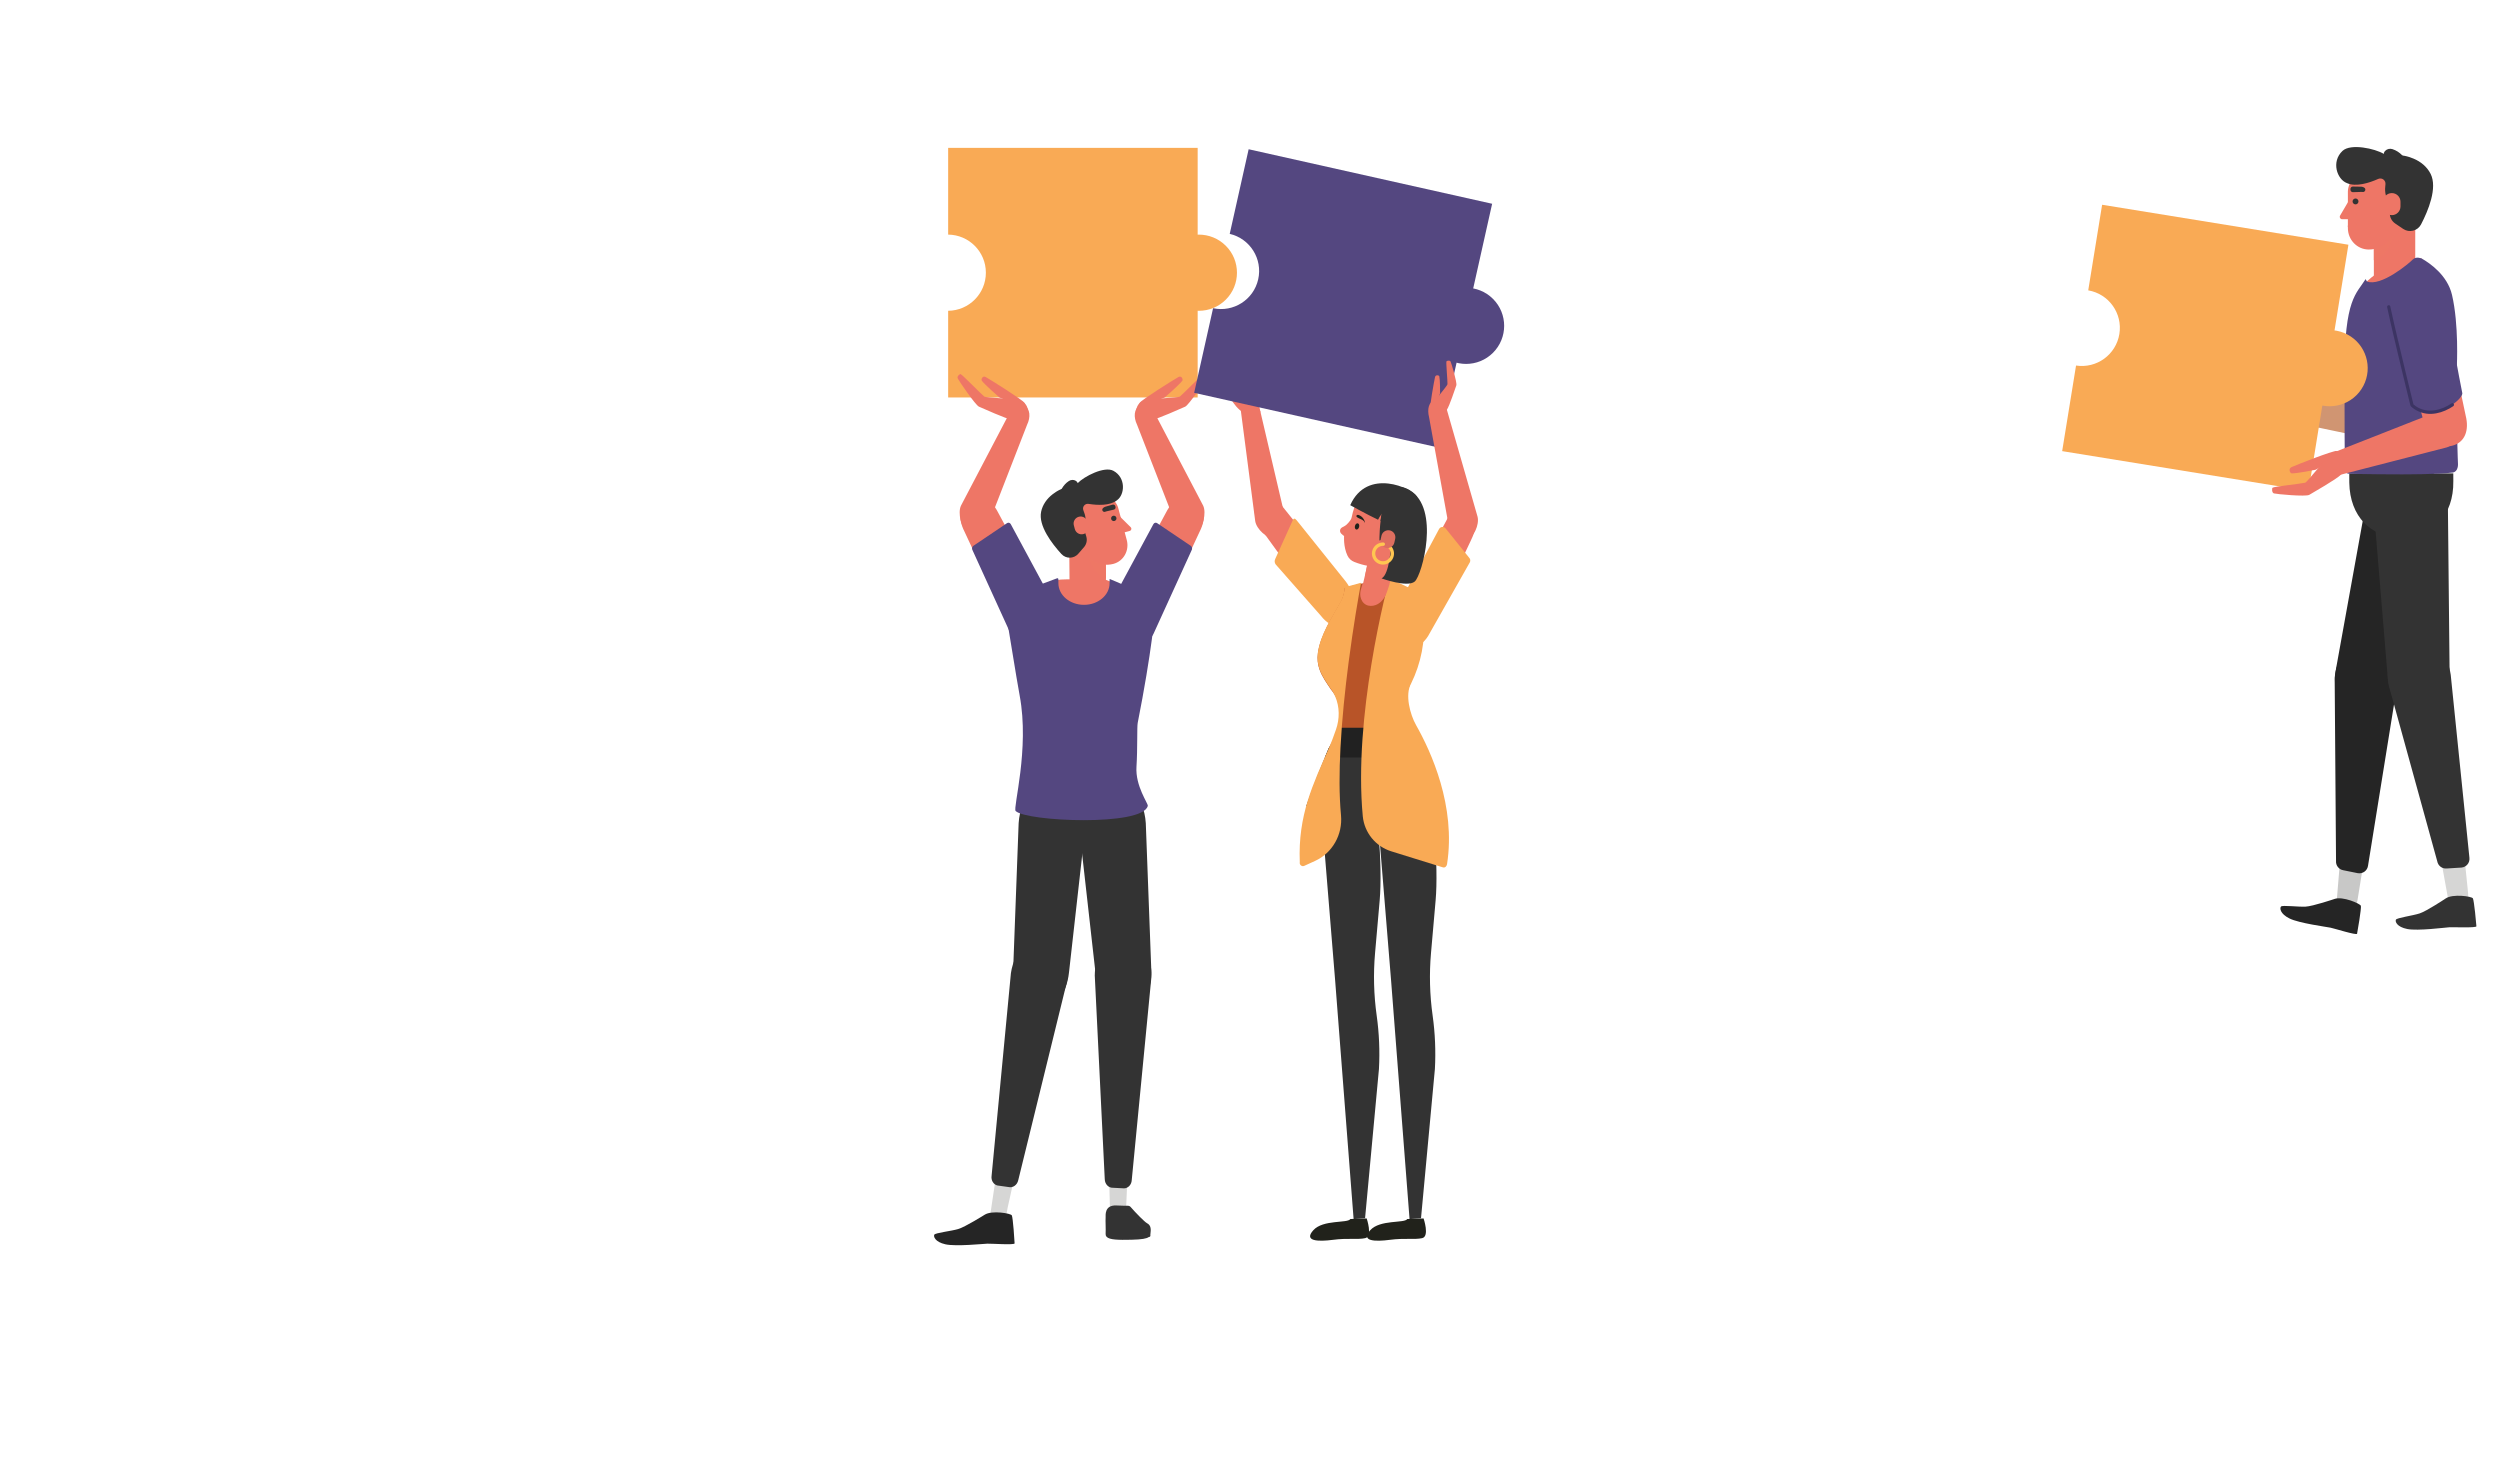<svg width="748" height="443" viewBox="0 0 748 443" fill="none" xmlns="http://www.w3.org/2000/svg">
<path d="M705.318 212.336C709.653 213.304 714.267 209.347 715.748 203.391L727.903 156.064C729.455 149.819 726.975 143.802 722.429 142.787L719.74 142.187C715.209 141.176 710.42 145.535 709.154 151.823L700.471 199.863C699.256 205.901 700.969 211.365 705.318 212.336Z" fill="#E06F60"/>
<path d="M704.209 213.544C704.465 213.633 704.731 213.708 704.999 213.768C710.142 214.915 715.488 210.513 717.171 203.745L729.323 156.429C730.975 149.785 728.444 143.27 723.564 141.587C723.298 141.495 723.024 141.417 722.749 141.356L720.059 140.756C717.932 140.281 715.728 140.732 713.685 142.061C710.759 143.963 708.529 147.504 707.717 151.534L699.031 199.589C697.665 206.397 699.745 212.004 704.209 213.544Z" fill="#252525"/>
<path d="M705.675 267.421C705.049 272.576 702.939 276.871 699.284 276.514C695.617 276.156 698.788 274.241 699.189 269.044L700.436 253.939L707.81 254.175L705.675 267.421Z" fill="#C8C8C7"/>
<path d="M707.733 193.736L710.001 193.958C713.833 194.332 716.466 199.122 715.808 204.528L707.809 254.174L700.436 253.939L699.996 202.938C700.413 197.526 703.914 193.363 707.733 193.736Z" fill="#E06F60"/>
<path d="M702.653 194.032C704.235 192.703 706.041 192.096 707.876 192.275L710.143 192.496C710.64 192.545 711.132 192.652 711.606 192.815C715.556 194.178 717.936 199.178 717.264 204.704L717.261 204.732L708.502 259.093C708.269 260.537 706.9 261.511 705.46 261.257L701.097 260.373C699.764 260.138 698.83 258.926 698.941 257.576L698.534 202.824C698.809 199.253 700.349 195.966 702.653 194.032Z" fill="#252525"/>
<path d="M698.521 268.956C698.521 268.956 692.029 271.154 689.823 271.268C687.617 271.384 682.898 270.769 682.477 271.238C682.057 271.707 682.176 273.413 685.051 274.823C687.925 276.232 696.109 277.322 697.28 277.561C698.45 277.798 705.112 279.904 705.234 279.38C705.356 278.855 706.567 271.717 706.375 271.032C706.184 270.347 700.909 268.11 698.521 268.956Z" fill="#252525"/>
<path d="M676.012 119.27C676.012 119.27 670.281 118.892 669.037 118.695C668.362 118.586 663.512 117.843 661.465 118.207C659.752 118.512 659.321 119.625 659.321 119.625C659.487 119.641 668.587 123.275 669.502 123.243C670.418 123.209 676.012 119.27 676.012 119.27Z" fill="#BF815D"/>
<path d="M681.546 118.055C680.529 117.44 669.156 116.494 667.333 116.425C666.207 116.382 666.116 117.891 666.574 118.13C667.961 118.849 672.871 120.176 673.465 120.315C674.057 120.454 683.394 119.172 681.546 118.055Z" fill="#D09572"/>
<path d="M680.658 118.023C683.68 117.801 685.596 122.7 679.623 124.991C677.958 125.63 669.64 126.104 668.446 126.212C667.252 126.319 659.664 121.639 659.147 121.148C658.63 120.658 659.259 119.506 659.54 119.435C660.059 119.304 667.424 122.053 668.939 122.406C669.614 122.563 678.221 118.202 680.658 118.023Z" fill="#D09572"/>
<path d="M675.923 121.033C675.505 123.468 677.19 124.572 679.623 124.991L711.639 131.704C714.072 132.122 717.949 129.385 718.367 126.951C718.784 124.516 715.945 121.256 713.511 120.839L681.093 118.112C678.659 117.694 676.34 118.599 675.923 121.033Z" fill="#D09572"/>
<path d="M713.221 131.956C717.152 132.814 719.925 130.097 720.882 125.71L728.835 94.563C729.792 90.176 727.381 85.924 723.449 85.066C719.518 84.208 715.555 87.069 714.598 91.456L708.681 122.562C707.724 126.949 709.289 131.098 713.221 131.956Z" fill="#D09572"/>
<path d="M721.044 83.039C725.785 80.572 731.347 84.472 730.662 89.774C730.656 89.824 730.649 89.874 730.642 89.925C729.982 94.975 723.357 117.318 722.972 119.147C722.588 120.976 711.166 123.619 707.984 115.733C707.984 115.733 711.673 97.048 713.863 90.545C714.885 87.51 717.796 84.73 721.044 83.039Z" fill="#433967"/>
<path d="M723.689 212.359C728.127 212.172 731.56 207.156 731.451 201.02L730.954 152.158C730.839 145.724 726.887 140.553 722.234 140.75L719.481 140.866C714.843 141.061 711.344 146.512 711.747 152.913L715.782 201.565C716.169 207.711 719.236 212.546 723.689 212.359Z" fill="#EE7666"/>
<path d="M722.93 213.813C723.2 213.832 723.477 213.836 723.751 213.824C729.015 213.602 733.041 207.967 732.917 200.993L732.42 152.143C732.299 145.298 728.169 139.659 723.02 139.296C722.74 139.276 722.455 139.272 722.173 139.284L719.42 139.4C717.243 139.492 715.23 140.498 713.6 142.31C711.266 144.904 710.026 148.902 710.285 153.005L714.32 201.672C714.761 208.602 718.22 213.48 722.93 213.813Z" fill="#333333"/>
<path d="M738.277 265.475C739.005 270.617 738.077 275.311 734.454 275.912C730.819 276.515 733.388 273.844 732.431 268.721L729.73 253.808L736.914 252.127L738.277 265.475Z" fill="#D6D6D5"/>
<path d="M721.212 193.765L723.46 193.392C727.259 192.762 731.04 196.709 731.803 202.101L736.914 252.127L729.73 253.808L716.117 204.656C715.121 199.321 717.426 194.393 721.212 193.765Z" fill="#EE7666"/>
<path d="M716.381 195.367C717.566 193.674 719.153 192.62 720.972 192.318L723.22 191.945C723.712 191.863 724.215 191.84 724.715 191.875C728.883 192.169 732.475 196.383 733.255 201.895L733.259 201.923L738.855 256.7C739.003 258.155 737.932 259.451 736.476 259.577L732.032 259.853C730.684 259.97 729.468 259.041 729.227 257.709L714.676 204.925C714.019 201.405 714.656 197.831 716.381 195.367Z" fill="#333333"/>
<path d="M731.764 268.81C731.764 268.81 726.061 272.613 723.959 273.295C721.859 273.977 717.141 274.604 716.856 275.166C716.571 275.728 717.128 277.345 720.269 277.963C723.41 278.581 731.597 277.516 732.789 277.444C733.981 277.37 740.961 277.681 740.943 277.143C740.926 276.604 740.249 269.396 739.887 268.784C739.526 268.171 733.852 267.375 731.764 268.81Z" fill="#333333"/>
<path d="M704.967 93.168L708.18 84.212C708.18 84.212 715.19 77.124 724.588 77.357L725.847 87.975L704.967 93.168Z" fill="#EE7666"/>
<path d="M715.084 88.013H717.815C720.481 88.013 722.642 85.852 722.642 83.185V65.004H710.258V83.185C710.258 85.852 712.419 88.013 715.084 88.013Z" fill="#EE7666"/>
<path d="M710.258 71.957V77.853C715.205 76.06 716.348 69.961 716.575 68.238L710.258 71.957Z" fill="#EE7765"/>
<path d="M716.627 67.777C716.627 67.777 716.614 67.948 716.575 68.237L716.938 68.024L716.627 67.777Z" fill="#EE7765"/>
<path d="M708.735 74.658C713.484 74.658 717.334 70.7 717.334 65.818V49.831L709.396 48.992C706.445 48.992 702.487 54.217 702.487 57.251V68.235C702.487 71.782 705.284 74.658 708.735 74.658Z" fill="#EE7666"/>
<path d="M703.012 59.633L700.19 64.445C699.852 64.929 700.199 65.594 700.79 65.594L705.029 65.592L703.012 59.633Z" fill="#EE7666"/>
<path d="M706.916 49.321C712.142 47.39 715.054 46.901 715.928 46.788C716.129 46.762 716.326 46.712 716.522 46.659C718.316 46.166 720.469 46.768 722.103 47.446C724.29 48.354 726.192 49.916 727.249 52.036C729.337 56.221 726.537 62.998 724.382 67.137C723.362 69.098 720.863 69.731 719.033 68.491L716.637 66.868C715.587 66.156 714.975 64.956 715.017 63.687L715.304 54.905L715.258 54.864L714.559 53.181C714.086 52.04 713.074 51.212 711.863 50.972L711.006 50.803C710.67 50.736 710.33 50.717 709.988 50.745C708.051 50.906 701.436 51.346 706.916 49.321Z" fill="#333333"/>
<path d="M702.221 54.792C704.903 55.985 708.829 54.754 711.548 53.537C712.65 53.044 713.867 53.94 713.728 55.139C713.52 56.919 713.442 58.455 715.098 61.35C715.098 61.35 721.007 53.024 720.524 51.634C720.551 51.617 721.312 51.605 721.312 51.605C721.312 51.605 720.414 46.137 715.837 44.626C715.072 44.373 714.208 44.556 713.649 45.136C713.405 45.388 713.227 45.696 713.246 46.051C710.616 44.454 703.329 42.852 700.886 45.142C697.425 48.388 699.235 53.687 702.221 54.792Z" fill="#333333"/>
<path d="M703.886 60.269C703.886 60.758 704.282 61.154 704.771 61.154C705.259 61.154 705.655 60.758 705.655 60.269C705.655 59.781 705.259 59.385 704.771 59.385C704.282 59.385 703.886 59.781 703.886 60.269Z" fill="#333333"/>
<path d="M703.255 56.797L703.25 56.542C703.243 56.135 703.574 55.803 703.98 55.811L706.434 55.855C706.838 55.862 707.227 56.008 707.536 56.267C707.973 56.77 707.548 57.545 706.889 57.447L706.754 57.427C706.712 57.421 706.669 57.418 706.627 57.42L703.994 57.5C703.595 57.512 703.263 57.196 703.255 56.797Z" fill="#333333"/>
<path d="M702.629 67.856C702.518 67.856 702.429 67.767 702.429 67.656C702.429 67.546 702.518 67.455 702.629 67.455C704.287 67.455 704.94 66.986 704.946 66.981C705.034 66.915 705.159 66.933 705.226 67.021C705.293 67.109 705.276 67.233 705.189 67.3C705.159 67.323 704.443 67.856 702.629 67.856Z" fill="#EE7666"/>
<path d="M715.635 64.372C717.066 64.372 718.225 63.212 718.225 61.781V60.364C718.225 58.933 717.066 57.773 715.635 57.773C714.205 57.773 713.045 58.934 713.045 60.364V61.781C713.045 63.212 714.205 64.372 715.635 64.372Z" fill="#EE7666"/>
<path d="M734.027 141.646L734.035 143.94C734.188 154.249 727.798 160.437 719.879 160.554L717.551 160.589C709.631 160.706 703.061 154.71 702.909 144.4L702.899 141.646H734.027V141.646Z" fill="#333333"/>
<path d="M707.788 83.512C705.038 87.96 701.459 89.316 701.474 111.41C701.459 125.413 701.563 138.893 701.563 138.893C701.563 138.893 701.009 141.505 702.661 141.729C702.661 141.729 708.285 141.933 718.534 141.933C718.534 141.933 729.927 141.945 733.577 141.406C733.577 141.406 735.435 141.542 735.431 138.893C735.431 138.893 734.844 125.851 735.092 109.447C735.092 109.447 735.734 97.156 733.634 88.202C732.271 82.388 727.085 78.772 724.588 77.356C724.588 77.356 722.902 76.588 721.875 77.672C720.848 78.757 712.347 85.899 708.181 84.21L707.788 83.512Z" fill="#544780"/>
<path d="M707.105 115.471C710.038 109.903 707.903 103.011 702.336 100.077C696.77 97.143 689.88 99.279 686.947 104.847C684.015 110.416 686.15 117.308 691.716 120.241C697.283 123.175 704.173 121.039 707.105 115.471Z" fill="#F9AA55"/>
<path d="M702.645 73.221L690.692 146.936L617 134.979L621.152 109.371C627.324 110.315 633.115 106.108 634.117 99.93C635.118 93.753 630.954 87.93 624.8 86.874L628.953 61.264L702.645 73.221Z" fill="#F9AA55"/>
<path d="M699.08 134.937C697.895 134.836 687.279 139.024 685.613 139.769C684.585 140.23 685.172 141.623 685.687 141.634C687.249 141.664 692.24 140.681 692.833 140.543C693.426 140.404 701.23 135.12 699.08 134.937Z" fill="#EE7666"/>
<path d="M698.269 135.303C700.88 133.766 704.767 137.311 700.424 142.009C699.214 143.32 691.965 147.429 690.943 148.054C689.919 148.678 681.044 147.842 680.363 147.631C679.683 147.42 679.737 146.109 679.957 145.921C680.365 145.574 688.186 144.777 689.7 144.423C690.375 144.264 696.163 136.543 698.269 135.303Z" fill="#EE7666"/>
<path d="M695.355 140.1C696.058 142.467 698.058 142.712 700.424 142.009L732.103 133.852C734.47 133.149 736.735 128.978 736.032 126.61C735.33 124.243 731.341 122.577 728.974 123.28L698.698 135.19C696.331 135.893 694.652 137.732 695.355 140.1Z" fill="#EE7666"/>
<path d="M733.633 133.377C737.538 132.406 738.822 128.742 737.739 124.385L731.087 92.934C730.004 88.577 725.96 85.832 722.055 86.803C718.15 87.774 715.863 92.094 716.946 96.452L725.406 126.964C726.489 131.322 729.728 134.349 733.633 133.377Z" fill="#EE7666"/>
<path d="M719.002 86.05C722.161 81.738 728.874 82.772 730.606 87.829C730.622 87.877 730.639 87.925 730.655 87.973C732.299 92.795 736.244 115.763 736.709 117.573C737.173 119.383 728.101 126.811 721.759 121.149C721.759 121.149 716.798 102.761 715.884 95.959C715.458 92.786 716.837 89.004 719.002 86.05Z" fill="#544780"/>
<path d="M733.527 120.685C730.465 122.762 726.338 123.807 723.021 121.679C722.781 121.526 722.549 121.361 722.328 121.181C722.247 121.115 722.033 120.933 722.141 121.123C722.126 121.097 722.125 121.053 722.117 121.024C722.07 120.846 722.029 120.666 721.985 120.486C721.8 119.735 721.616 118.984 721.432 118.232C720.797 115.633 720.166 113.033 719.538 110.433C718.765 107.228 717.999 104.022 717.245 100.812C716.592 98.027 715.942 95.24 715.338 92.444C715.281 92.183 715.225 91.922 715.17 91.661C715.041 91.051 714.106 91.309 714.235 91.919C714.813 94.653 715.446 97.375 716.082 100.096C716.854 103.401 717.643 106.704 718.437 110.004C719.095 112.736 719.758 115.467 720.425 118.196C720.623 119.005 720.821 119.813 721.019 120.622C721.07 120.828 721.118 121.036 721.172 121.242C721.257 121.565 721.477 121.737 721.746 121.951C723.385 123.251 725.4 123.916 727.492 123.829C729.393 123.75 731.249 123.128 732.906 122.209C733.287 121.997 733.656 121.767 734.017 121.523C734.53 121.174 734.046 120.333 733.527 120.685Z" fill="#3C3463"/>
<path d="M373.29 118.804C371.3 119.124 370.946 121.053 371.338 123.491L375.563 155.932C375.955 158.371 379.189 161.252 381.179 160.932C383.168 160.612 384.837 156.95 384.445 154.511L377.045 122.862C376.653 120.424 375.279 118.484 373.29 118.804Z" fill="#EE7666"/>
<path d="M376.699 122.334L376.737 120.183C376.764 118.678 376.444 117.189 375.805 115.826C375.162 114.453 374.324 112.79 373.693 111.987C373.693 111.987 372.08 111.225 374.039 115.069C374.039 115.069 371.591 110.179 369.619 109.032C369.3 108.845 368.913 109.146 369.024 109.498C369.229 110.151 369.771 111.401 371.13 113.78C371.13 113.78 368.937 111.77 368.035 109.397C367.829 108.856 366.997 108.986 366.99 109.566C366.985 109.994 367.125 110.661 367.527 111.69L369.245 114.863C369.245 114.863 367.357 112.288 366.671 110.762C366.48 110.339 365.844 110.42 365.791 110.88C365.716 111.531 366.027 112.763 367.463 115.093L365.774 112.21C365.545 111.819 364.937 111.994 364.963 112.447C365.002 113.096 365.442 114.35 366.893 116.755C366.893 116.755 369.034 121.758 371.862 123.31L372.838 125.058L377.172 123.331L376.699 122.334Z" fill="#EE7666"/>
<path d="M337.322 300.974C333.34 301.369 329.686 296.844 329.062 290.746L324.274 248.16C323.62 241.766 326.54 236.124 330.715 235.71L333.186 235.465C337.348 235.053 341.111 240 341.504 246.399L343.11 289.24C343.487 295.384 341.318 300.579 337.322 300.974Z" fill="#EE7666"/>
<path d="M338.17 302.317C337.931 302.371 337.685 302.411 337.439 302.436C332.715 302.903 328.46 297.842 327.751 290.912L322.964 248.338C322.268 241.535 325.291 235.405 329.843 234.372C330.091 234.316 330.345 234.275 330.598 234.25L333.069 234.005C335.022 233.811 336.937 234.546 338.605 236.13C340.993 238.396 342.568 242.198 342.82 246.3L344.427 289.155C344.848 296.084 342.335 301.372 338.17 302.317Z" fill="#333333"/>
<path d="M332.091 361.464C332.046 366.657 331.916 368.564 335.22 368.687C335.22 368.687 336.612 368.296 336.863 363.092L337.521 347.953L331.739 348.052L332.091 361.464Z" fill="#D6D6D5"/>
<path d="M337.347 282.217L335.297 282.141C331.833 282.013 328.922 286.42 328.875 291.865L331.739 348.052L337.521 347.953L343.174 292.35C343.436 286.93 340.8 282.346 337.347 282.217Z" fill="#EE7666"/>
<path d="M341.847 283.174C340.59 281.65 339.05 280.813 337.391 280.751L335.341 280.675C334.892 280.659 334.441 280.701 333.999 280.801C330.314 281.637 327.604 286.285 327.555 291.851L327.555 291.879L330.545 352.84C330.583 354.303 331.691 355.447 333.006 355.382L336.369 355.557C337.586 355.497 338.562 354.418 338.621 353.065L344.492 292.428C344.665 288.851 343.676 285.392 341.847 283.174Z" fill="#333333"/>
<path d="M333.96 360.673C334.754 360.698 335.558 360.744 336.363 360.759C336.486 360.761 336.609 360.762 336.732 360.763C336.972 360.765 337.212 360.767 337.452 360.765C337.453 360.765 337.455 360.765 337.457 360.765C337.771 360.762 338.071 360.887 338.267 361.113C339.815 362.899 342.482 365.618 343.182 365.976C344.534 366.666 344.335 368.076 344.219 369.11C344.21 369.188 344.199 369.264 344.185 369.337C344.189 369.355 344.305 369.943 343.982 370.05C343.936 370.065 343.837 370.096 343.686 370.137C343.066 370.577 341.704 370.853 338.614 370.929C334.574 371.027 331.949 370.962 331.101 370.054C331.086 370.041 331.081 370.033 331.081 370.033C331.081 370.033 331.08 370.031 331.08 370.031C330.882 369.808 330.787 369.535 330.803 369.203C330.885 367.486 330.721 365.401 330.803 364.209C330.838 363.696 330.376 360.559 333.96 360.673Z" fill="#333333"/>
<path d="M310.277 300.974C314.26 301.369 317.913 296.844 318.537 290.746L323.325 248.16C323.979 241.766 321.059 236.124 316.884 235.71L314.413 235.465C310.251 235.053 306.488 240 306.095 246.399L304.489 289.24C304.112 295.384 306.281 300.579 310.277 300.974Z" fill="#EE7666"/>
<path d="M309.429 302.318C309.668 302.372 309.914 302.412 310.16 302.436C314.884 302.904 319.139 297.842 319.848 290.912L324.635 248.338C325.331 241.535 322.309 235.405 317.756 234.372C317.508 234.316 317.254 234.275 317.001 234.25L314.53 234.005C312.577 233.811 310.662 234.546 308.994 236.13C306.606 238.396 305.031 242.198 304.779 246.3L303.172 289.155C302.751 296.084 305.264 301.372 309.429 302.318Z" fill="#333333"/>
<path d="M301.494 361.31C300.55 366.416 300.314 368.313 297.048 367.804L296.081 370.291C292.803 369.78 295.756 367.155 296.5 361.999L298.736 347.012L304.393 348.211L301.494 361.31Z" fill="#D6D6D5"/>
<path d="M311.424 282.512L313.45 282.828C316.876 283.362 318.894 288.243 317.904 293.598L304.393 348.211L298.736 347.011L303.774 291.349C304.549 285.978 308.01 281.98 311.424 282.512Z" fill="#EE7666"/>
<path d="M306.824 282.594C308.348 281.338 310.019 280.809 311.659 281.065L313.686 281.381C314.13 281.45 314.565 281.577 314.98 281.76C318.439 283.283 320.214 288.361 319.202 293.835L319.197 293.863L304.655 353.138C304.339 354.566 303.033 355.479 301.754 355.165L298.42 354.696C297.236 354.405 296.484 353.159 296.684 351.821L302.466 291.175C302.977 287.631 304.606 284.423 306.824 282.594Z" fill="#333333"/>
<path d="M326.723 182.123L324.319 182.143C321.973 182.162 320.055 180.275 320.036 177.928L319.905 161.925L330.805 161.836L330.936 177.839C330.955 180.186 329.069 182.104 326.723 182.123Z" fill="#EE7666"/>
<path d="M324.948 164.544L325.268 164.729C325.232 164.474 325.22 164.324 325.22 164.324L324.948 164.544Z" fill="#EE7765"/>
<path d="M330.898 173.146L330.855 167.956L325.268 164.729C325.48 166.243 326.53 171.603 330.898 173.146Z" fill="#EE7765"/>
<path d="M333.132 168.713C328.947 169.83 324.624 167.247 323.477 162.944L319.72 148.856L326.519 146.25C329.12 145.556 333.836 149.23 334.548 151.903L337.129 161.583C337.963 164.709 336.173 167.902 333.132 168.713Z" fill="#EE7666"/>
<path d="M334.646 154.127L338.263 157.704C338.674 158.052 338.525 158.719 338.004 158.858L334.268 159.853L334.646 154.127Z" fill="#EE7666"/>
<path d="M328.781 145.954C323.722 145.481 321.041 145.735 320.244 145.841C320.061 145.866 319.875 145.868 319.69 145.867C317.993 145.855 316.237 146.891 314.957 147.873C313.242 149.188 311.934 151.011 311.5 153.128C310.644 157.307 314.703 162.621 317.575 165.762C318.935 167.25 321.286 167.221 322.607 165.698L324.337 163.704C325.095 162.83 325.352 161.628 325.018 160.52L322.701 152.848L322.732 152.801L322.952 151.154C323.101 150.037 323.798 149.069 324.809 148.573L325.525 148.222C325.805 148.085 326.101 147.988 326.408 147.932C328.154 147.619 334.087 146.451 328.781 145.954Z" fill="#333333"/>
<path d="M334.205 149.673C332.121 151.355 328.373 151.193 325.69 150.76C324.604 150.585 323.741 151.66 324.146 152.684C324.747 154.205 325.177 155.539 324.397 158.48C324.397 158.48 317.234 152.532 317.333 151.193C317.305 151.184 316.632 151.353 316.632 151.353C316.632 151.353 316.138 146.323 319.817 143.915C320.432 143.513 321.236 143.471 321.865 143.851C322.139 144.016 322.369 144.245 322.435 144.563C324.378 142.536 330.423 139.411 333.114 140.855C336.926 142.901 336.577 147.998 334.205 149.673Z" fill="#333333"/>
<path d="M334.024 154.892C334.139 155.323 333.883 155.765 333.452 155.88C333.022 155.995 332.58 155.739 332.465 155.308C332.35 154.877 332.606 154.435 333.037 154.32C333.467 154.206 333.909 154.461 334.024 154.892Z" fill="#333333"/>
<path d="M333.764 151.683L333.708 151.457C333.62 151.097 333.25 150.882 332.893 150.984L330.741 151.6C330.387 151.701 330.079 151.921 329.867 152.223C329.6 152.769 330.157 153.352 330.715 153.111L330.829 153.061C330.865 153.046 330.902 153.034 330.94 153.025L333.278 152.476C333.632 152.393 333.851 152.037 333.764 151.683Z" fill="#333333"/>
<path d="M324.168 159.795C323.045 160.095 321.891 159.427 321.591 158.303L321.294 157.189C320.994 156.065 321.662 154.911 322.786 154.611C323.91 154.311 325.064 154.979 325.364 156.103L325.661 157.217C325.96 158.341 325.292 159.496 324.168 159.795Z" fill="#EE7666"/>
<path d="M289.954 149.29C286.821 151.275 286.594 155.149 288.574 159.056L301.861 187.565C303.842 191.472 307.986 193.03 311.119 191.046C314.252 189.061 315.186 184.285 313.206 180.379L298.585 153.259C296.605 149.352 293.086 147.306 289.954 149.29Z" fill="#EE7666"/>
<path d="M301.303 156.522L291.233 163.313C290.867 163.561 290.734 164.083 290.928 164.509L302.367 189.603C304.371 193.59 308.943 194.936 312.585 192.611C312.64 192.577 312.695 192.54 312.749 192.503C316.266 190.132 317.525 185.11 315.552 181.183L302.424 156.832C302.191 156.4 301.69 156.262 301.303 156.522Z" fill="#544780"/>
<path d="M323.931 238.379C325.723 238.379 325.726 241.165 323.931 241.165C322.138 241.165 322.135 238.379 323.931 238.379Z" fill="#987F77"/>
<path d="M330.428 173.438C330.714 173.448 330.997 173.51 331.266 173.622C333.54 174.566 344.58 179.201 344.918 180.329C345.294 181.587 344.157 194.231 339.827 216.14C339.353 218.54 338.394 237.687 338.062 239.108C335.095 251.801 315.876 249.714 309.419 243.287C308.2 242.074 309.652 227.485 309.294 225.043C308.936 222.601 306.383 213.668 305.671 208.023C304.984 202.591 302.405 188.14 301.324 182.156C301.05 180.643 301.816 179.138 303.105 178.653L316.65 173.555C316.887 173.466 317.132 173.415 317.381 173.403C318.644 173.345 323.051 173.192 330.428 173.438Z" fill="#EE7666"/>
<path d="M306.39 233.994C306.39 233.994 304.898 247.24 305.893 249.617C306.888 251.995 341.112 257.995 341.41 248.485C341.709 238.976 338.027 231.051 338.027 231.051L306.39 233.994Z" fill="#333333"/>
<path d="M340.403 216.289C340.157 217.525 340.385 223.946 340.034 229.401C339.658 235.227 343.58 240.426 343.419 241.112C341.967 247.326 307.042 245.805 303.878 242.653C303.001 241.78 308.097 224.177 305.088 208.12C304.085 202.77 301.824 188.254 300.747 182.291C300.413 180.447 301.348 178.609 302.921 178.016C302.921 178.016 313.54 174.03 316.296 173.016C316.483 172.948 316.672 173.106 316.672 173.329L316.67 174.5C316.67 178.073 320.098 180.967 324.329 180.967C328.559 180.967 331.989 178.073 331.989 174.5L331.988 173.284C331.988 173.248 332.018 173.221 332.049 173.234C333.562 173.866 336.376 175.062 339.037 176.285C345.173 179.104 345.348 179.688 345.476 180.113C345.988 181.82 344.473 195.685 340.403 216.289Z" fill="#544780"/>
<path d="M366.762 89.652C371.211 85.202 371.211 77.986 366.762 73.535C362.313 69.085 355.099 69.085 350.65 73.535C346.201 77.986 346.201 85.202 350.65 89.652C355.099 94.103 362.313 94.103 366.762 89.652Z" fill="#F9AA55"/>
<path d="M358.342 44.25V118.929H283.687V92.987C289.93 92.93 294.973 87.849 294.973 81.591C294.973 75.333 289.93 70.252 283.687 70.195V44.25H358.342Z" fill="#F9AA55"/>
<path d="M306.496 120.501C305.819 119.524 296.457 113.676 294.931 112.809C293.989 112.274 293.455 113.524 293.77 113.931C294.73 115.161 298.493 118.472 298.954 118.854C299.415 119.235 307.725 122.275 306.496 120.501Z" fill="#EE7666"/>
<path d="M305.752 120.081C308.383 121.23 308.523 126.27 302.761 125.583C301.155 125.392 293.954 122.113 292.909 121.676C291.863 121.238 286.844 113.872 286.555 113.223C286.265 112.575 287.147 111.868 287.407 111.932C287.887 112.05 293.302 117.665 294.481 118.638C295.006 119.071 303.63 119.154 305.752 120.081Z" fill="#EE7666"/>
<path d="M306.446 121.172C304.593 119.965 303.213 121.184 302.175 123.338L287.53 151.279C286.492 153.434 287.596 158.004 289.449 159.211C291.301 160.419 294.76 158.831 295.798 156.676L307.328 127.023C308.366 124.868 308.298 122.379 306.446 121.172Z" fill="#EE7666"/>
<path d="M357.56 149.29C360.692 151.275 360.919 155.149 358.939 159.056L345.652 187.565C343.672 191.472 339.527 193.03 336.394 191.046C333.262 189.061 332.327 184.285 334.308 180.379L348.928 153.259C350.908 149.352 354.427 147.306 357.56 149.29Z" fill="#EE7666"/>
<path d="M346.21 156.522L356.28 163.313C356.646 163.561 356.78 164.083 356.585 164.509L345.145 189.603C343.142 193.59 338.57 194.936 334.928 192.611C334.873 192.577 334.818 192.54 334.763 192.503C331.247 190.132 329.988 185.11 331.961 181.183L345.089 156.832C345.322 156.4 345.824 156.262 346.21 156.522Z" fill="#544780"/>
<path d="M341.017 120.501C341.694 119.524 351.056 113.676 352.581 112.809C353.524 112.274 354.058 113.524 353.742 113.931C352.783 115.161 349.02 118.472 348.559 118.854C348.098 119.235 339.789 122.275 341.017 120.501Z" fill="#EE7666"/>
<path d="M341.761 120.081C339.13 121.23 338.99 126.27 344.752 125.583C346.359 125.392 353.56 122.113 354.605 121.676C355.65 121.238 360.669 113.872 360.959 113.223C361.249 112.575 360.366 111.868 360.106 111.932C359.626 112.05 354.211 117.665 353.033 118.638C352.507 119.071 343.883 119.154 341.761 120.081Z" fill="#EE7666"/>
<path d="M341.068 121.172C342.92 119.965 344.3 121.184 345.339 123.338L359.983 151.279C361.021 153.434 359.918 158.004 358.065 159.211C356.212 160.419 352.754 158.831 351.716 156.676L340.186 127.023C339.148 124.868 339.215 122.379 341.068 121.172Z" fill="#EE7666"/>
<path d="M333.54 159.872C333.767 160.329 334.136 160.707 334.599 160.927C335.109 161.169 335.696 161.191 336.232 161.029C336.38 160.985 336.541 161.102 336.573 161.244C336.609 161.404 336.506 161.541 336.358 161.586C335.061 161.978 333.639 161.354 333.038 160.142C332.875 159.813 333.377 159.543 333.54 159.872Z" fill="#EE7666"/>
<path d="M294.611 363.45C294.611 363.45 288.811 367.103 286.693 367.729C284.575 368.357 279.843 368.86 279.543 369.414C279.244 369.969 279.758 371.6 282.882 372.299C286.005 372.999 294.217 372.148 295.412 372.107C296.605 372.065 303.574 372.558 303.57 372.019C303.567 371.48 303.079 364.257 302.733 363.635C302.388 363.014 296.736 362.07 294.611 363.45Z" fill="#252525"/>
<path d="M405.001 364.761L408.429 364.499L412.582 319.849C412.874 314.51 412.645 309.121 411.904 303.849C411.038 297.685 410.873 291.367 411.417 285.164L412.799 269.416C413.687 259.295 412.224 239.876 409.437 230.445L394.452 231.847L399.469 293.285L405.001 364.761Z" fill="#333333"/>
<path d="M404.035 364.731L408.912 364.562C408.912 364.562 410.762 369.946 408.492 370.451C406.221 370.956 403.278 370.367 398.821 370.956C394.364 371.545 389.991 371.376 392.934 368.096C395.877 364.815 403.194 366.076 404.035 364.731Z" fill="#21221B"/>
<path d="M421.739 364.761L425.167 364.499L429.32 319.849C429.612 314.51 429.383 309.121 428.642 303.849C427.776 297.685 427.611 291.367 428.155 285.164L429.537 269.416C430.425 259.295 428.962 239.876 426.175 230.445L411.19 231.847L416.207 293.285L421.739 364.761Z" fill="#333333"/>
<path d="M376.29 149.612C374.55 152.19 375.473 155.957 378.023 159.28L395.783 183.782C398.334 187.105 401.812 187.709 403.551 185.132C405.291 182.554 404.633 177.77 402.083 174.447L383.735 151.564C381.185 148.241 378.029 147.035 376.29 149.612Z" fill="#EE7666"/>
<path d="M404.158 185.541C403.323 186.783 402.079 187.464 400.655 187.464C398.768 187.464 396.779 186.284 395.202 184.229L381.678 168.866C381.327 168.381 381.282 167.739 381.562 167.21L386.826 155.593C387.29 154.716 387.729 155.377 388.35 156.151L402.654 173.987C405.434 177.609 406.09 182.681 404.158 185.541Z" fill="#F9AA55"/>
<path d="M446.707 105.547C451.156 101.096 451.156 93.88 446.707 89.43C442.258 84.98 435.044 84.98 430.595 89.43C426.146 93.88 426.146 101.096 430.595 105.547C435.044 109.997 442.258 109.997 446.707 105.547Z" fill="#544780"/>
<path d="M446.449 60.966L430.144 133.843L357.291 117.533L362.955 92.216C369.06 93.525 375.091 89.668 376.457 83.561C377.823 77.454 374.011 71.394 367.932 69.975L373.596 44.656L446.449 60.966Z" fill="#544780"/>
<path d="M390.841 241.134L410.6 253.646L432.572 243.583C431.915 239.429 428.407 232.764 425.847 226.645C425.444 225.69 425.073 224.754 424.732 223.836H397.572C397.175 224.754 396.779 225.696 396.394 226.645C393.462 233.744 390.841 241.134 390.841 241.134Z" fill="#333333"/>
<path d="M418.565 233.07C419.089 235.402 420.329 237.535 422.121 239.121C424.01 240.794 426.466 241.777 428.98 241.918C429.377 241.94 429.379 242.56 428.98 242.538C426.336 242.389 423.781 241.378 421.776 239.641C419.862 237.984 418.522 235.701 417.967 233.234C417.88 232.846 418.477 232.68 418.565 233.07Z" fill="#333333"/>
<path d="M398.235 206.332C400.156 208.594 401.148 211.416 401.148 214.261C401.148 214.627 401.13 214.987 401.092 215.353C401.086 215.477 401.074 215.6 401.055 215.725C400.975 216.407 400.838 217.083 400.64 217.746C400.435 218.422 400.175 219.085 399.853 219.73C399.289 220.852 398.613 222.098 397.813 223.438C397.733 223.568 397.652 223.704 397.572 223.835H424.732C423.771 221.677 422.699 219.606 421.788 217.746C420.406 214.913 419.408 212.563 419.755 211.149C421.298 204.695 425.163 198.829 425.293 192.145C425.355 188.748 425.736 177.88 425.736 177.88C425.736 177.88 422.624 175.883 417.405 174.904C414.151 174.296 410.786 174.606 407.476 174.594C407.389 174.606 407.296 174.612 407.21 174.618C407.141 174.631 407.073 174.637 407.011 174.643L402.326 175.926C402.264 177.377 401.879 178.797 401.173 180.074C398.526 184.842 395.068 190.025 394.312 195.413C394.051 197.267 394.287 198.879 394.808 200.367C395.557 202.488 396.902 204.354 398.235 206.332Z" fill="#B85428"/>
<path d="M396.394 226.643H425.848C425.445 225.688 425.073 224.752 424.732 223.835C423.771 221.677 422.699 219.606 421.788 217.746H400.64C400.435 218.422 400.175 219.085 399.853 219.73C399.289 220.852 398.613 222.099 397.813 223.438C397.733 223.568 397.652 223.705 397.572 223.835C397.175 224.752 396.779 225.695 396.394 226.643Z" fill="#212121"/>
<path d="M388.894 257.939C388.721 258.735 389.508 259.394 390.233 259.064L393.45 257.597C398.644 255.222 401.768 249.727 401.229 243.933C400.665 237.935 400.69 230.953 401.068 223.743C401.514 215.108 402.462 206.156 403.498 198.187C404.911 187.333 406.498 178.301 407.21 174.396C407.142 174.409 407.074 174.415 407.012 174.421L403.2 175.466L402.327 175.708C402.264 177.163 401.88 178.586 401.174 179.867C398.527 184.647 395.068 189.844 394.312 195.246C394.052 197.105 394.288 198.721 394.808 200.213C395.558 202.339 396.903 204.21 398.236 206.193C398.713 206.759 399.141 207.542 399.5 208.394C400.839 211.533 400.851 215.083 399.717 218.303C399.06 220.174 398.31 222.207 397.814 223.345C397.752 223.481 397.697 223.612 397.641 223.742C392.837 234.615 388.324 243.915 388.894 257.939Z" fill="#F9AA55"/>
<path d="M407.743 244.208C408.208 249.131 411.604 253.26 416.24 254.705L431.705 259.51C432.331 259.708 432.851 259.212 432.957 258.555C435.659 241.22 428.184 224.883 423.697 216.971C421.856 213.722 420.336 207.794 422.183 204.551C425.192 198.461 426.509 191.67 425.973 184.897C425.789 182.568 425.603 180.364 425.736 177.879L417.307 173.8L415.733 173.037C415.733 173.037 412.726 183.974 410.297 198.904C408.078 212.457 406.336 229.291 407.743 244.208Z" fill="#F9AA55"/>
<path d="M439.987 151.938C442.171 154.152 441.958 158.024 440.063 161.76L427.119 189.115C425.224 192.851 421.917 194.086 419.732 191.873C417.548 189.66 417.313 184.837 419.208 181.1L433.028 155.229C434.923 151.492 437.803 149.725 439.987 151.938Z" fill="#EE7666"/>
<path d="M439.545 166.838C439.914 167.197 440.014 167.75 439.794 168.215L427.771 189.447C426.601 191.758 424.864 193.284 423.008 193.629C421.611 193.892 420.261 193.45 419.212 192.388C416.784 189.93 416.496 184.827 418.562 180.753L430.555 158.305C430.931 157.601 431.877 157.453 432.45 158.009L439.545 166.838Z" fill="#F9AA55"/>
<path d="M429.409 119.625C431.362 119.127 432.454 120.756 433.064 123.149L442.085 154.595C442.695 156.988 440.873 160.919 438.921 161.417C436.968 161.915 433.98 159.218 433.37 156.825L427.578 124.842C426.968 122.449 427.457 120.123 429.409 119.625Z" fill="#EE7666"/>
<path d="M417.927 167.511L416.857 171.203L416.195 173.261L415.705 174.771L415.766 174.774C415.331 175.993 415.021 177.267 414.41 178.416C414.394 178.444 414.381 178.47 414.362 178.499C413.748 179.632 412.804 180.582 411.573 181.033C410.642 181.376 409.583 181.408 408.694 180.931C407.763 180.432 407.219 179.488 407.043 178.464C406.797 177.034 407.398 175.779 407.741 174.436L407.869 174.41L409.586 167.111L417.927 167.511Z" fill="#EE7765"/>
<path d="M409.454 166.836L408.403 172.363C410.021 171.865 412.1 170.958 413.688 167.128L413.039 167.082L409.454 166.836Z" fill="#EE7765"/>
<path d="M401.056 159.324C401.175 159.561 401.352 159.742 401.555 159.884C401.718 160.077 401.919 160.244 402.149 160.347C402.149 160.347 402.108 160.87 402.143 161.665C402.146 161.853 402.164 162.061 402.175 162.277C402.273 163.434 402.528 164.927 403.186 166.286C403.595 167.142 404.332 167.791 405.206 168.132C408.131 169.271 410.64 169.688 412.785 169.423C413.435 169.351 414.058 169.208 414.643 168.998C415.647 168.653 416.554 168.119 417.367 167.408C419.508 165.551 421.012 162.48 421.991 158.308C422.491 156.175 422.175 153.937 421.106 152.038C419.428 149.059 415.846 144.376 410.51 146.159C408.081 146.977 406.222 148.972 405.359 151.427C405.312 151.553 405.269 151.686 405.22 151.818C404.9 152.765 404.602 153.802 404.435 154.705C404.374 155.062 404.225 155.398 404.011 155.69C403.65 156.184 403.173 156.759 402.822 157.037C402.574 157.231 402.316 157.406 402.036 157.548C401.796 157.677 401.527 157.781 401.318 157.965C400.911 158.316 400.834 158.871 401.056 159.324Z" fill="#EE7666"/>
<path d="M403.599 162.14C404.07 162.334 404.597 162.376 405.09 162.236C405.633 162.081 406.089 161.712 406.386 161.237C406.468 161.106 406.666 161.088 406.784 161.174C406.916 161.27 406.929 161.441 406.847 161.572C406.129 162.723 404.649 163.19 403.398 162.674C403.059 162.534 403.259 162 403.599 162.14Z" fill="#EE7666"/>
<path d="M408.311 156.339C408.312 156.339 408.314 156.338 408.316 156.337C408.34 156.331 408.368 156.335 408.395 156.338C408.221 155.355 407.527 154.476 406.605 154.125C406.46 154.069 406.303 154.026 406.149 154.054C405.995 154.082 405.847 154.201 405.829 154.359C405.809 154.534 405.946 154.684 406.085 154.787C406.373 155.002 406.71 155.134 407.04 155.274C407.37 155.414 407.702 155.566 407.964 155.812C408.119 155.956 408.239 156.14 408.311 156.339Z" fill="#20221B"/>
<path d="M406.655 157.643C406.532 158.156 406.152 158.512 405.805 158.438C405.458 158.363 405.276 157.887 405.398 157.373C405.521 156.86 405.901 156.504 406.249 156.578C406.596 156.652 406.778 157.129 406.655 157.643Z" fill="#20221B"/>
<path d="M427.903 122.644C427.673 121.85 429.082 114.042 429.363 112.805C429.537 112.041 430.566 112.251 430.644 112.601C430.877 113.662 430.886 117.198 430.873 117.622C430.859 118.045 428.321 124.085 427.903 122.644Z" fill="#EE7666"/>
<path d="M428.041 122.041C427.349 124.031 430.293 126.198 432.904 122.599C433.632 121.595 435.446 116.094 435.732 115.311C436.019 114.528 434.241 108.591 434.005 108.156C433.769 107.721 432.883 107.936 432.784 108.112C432.603 108.437 433.125 113.878 433.089 114.958C433.073 115.44 428.6 120.437 428.041 122.041Z" fill="#EE7666"/>
<path d="M421.057 364.733L425.935 364.564C425.935 364.564 427.785 369.948 425.514 370.453C423.244 370.958 420.3 370.369 415.843 370.958C411.386 371.547 407.013 371.378 409.957 368.098C412.9 364.817 420.216 366.078 421.057 364.733Z" fill="#21221B"/>
<path d="M415.127 161.046C415.12 161.325 414.887 161.539 414.611 161.533C414.525 161.529 414.439 161.529 414.356 161.539C414.113 161.28 413.934 160.957 413.844 160.608C414.103 160.547 414.368 160.522 414.647 160.531C414.928 160.541 415.139 160.774 415.127 161.046Z" fill="#EE7666"/>
<path d="M415.162 156.629C414.807 156.601 414.029 156.297 413.041 155.846C413.127 155.158 413.297 153.986 413.53 153.682C413.773 153.359 412.807 154.377 412.315 155.506C408.947 153.903 403.992 151.151 403.992 151.151C409.014 139.814 422.634 146.054 423.92 148.633C425.209 151.209 416.707 156.757 415.162 156.629Z" fill="#333333"/>
<path d="M416.172 163.202C416.172 163.202 415.781 171.884 413.357 173.057C413.357 173.057 421.098 175.873 423.287 173.996C425.476 172.119 431.028 152.095 421.723 146.62C412.418 141.145 412.731 161.716 412.731 161.716L416.015 160.777L416.172 163.202Z" fill="#333333"/>
<path d="M417.492 160.753C417.492 160.907 417.476 161.06 417.441 161.217L417.189 162.34C417.074 162.858 416.776 163.287 416.379 163.575C416.091 163.786 415.753 163.924 415.391 163.969C415.157 163.997 414.914 163.988 414.671 163.933C414.246 163.837 413.881 163.62 413.603 163.325C413.686 163.316 413.772 163.316 413.859 163.319C414.134 163.325 414.367 163.111 414.374 162.833C414.387 162.56 414.176 162.327 413.894 162.318C413.616 162.308 413.35 162.333 413.091 162.394C413.014 162.084 413.005 161.751 413.079 161.415L413.334 160.289C413.59 159.156 414.716 158.443 415.852 158.698C416.827 158.919 417.492 159.786 417.492 160.753Z" fill="#DE6E5F"/>
<path d="M416.641 167.293C416.635 167.306 416.622 167.322 416.616 167.338C416.277 167.895 415.794 168.314 415.247 168.583C415.227 168.592 415.208 168.602 415.189 168.612C415.045 168.679 414.898 168.74 414.744 168.784C414.738 168.788 414.729 168.791 414.719 168.794C414.562 168.839 414.399 168.874 414.236 168.897C414.204 168.9 414.169 168.9 414.137 168.903C414.057 168.913 413.974 168.926 413.89 168.926C413.829 168.929 413.769 168.926 413.711 168.922C413.698 168.922 413.685 168.926 413.673 168.926C413.66 168.926 413.647 168.922 413.637 168.922C413.551 168.919 413.465 168.913 413.382 168.9C413.359 168.9 413.337 168.897 413.318 168.897C413.295 168.893 413.276 168.887 413.253 168.884C413.196 168.874 413.135 168.865 413.077 168.852C413.013 168.836 412.95 168.82 412.885 168.801C412.844 168.791 412.802 168.778 412.758 168.766C412.649 168.731 412.543 168.692 412.441 168.644H412.438C412.332 168.596 412.23 168.542 412.131 168.484C412.128 168.481 412.124 168.481 412.121 168.481C412.118 168.478 412.108 168.472 412.105 168.468C412.099 168.465 412.092 168.462 412.086 168.456C411.798 168.283 411.542 168.072 411.321 167.822C411.309 167.809 411.296 167.796 411.286 167.787C411.184 167.666 411.088 167.537 411.002 167.403C410.992 167.39 410.982 167.374 410.973 167.358C410.643 166.824 410.458 166.19 410.477 165.515C410.525 164.123 411.427 162.955 412.668 162.514C412.806 162.463 412.946 162.424 413.09 162.395C413.349 162.334 413.615 162.309 413.893 162.318C414.175 162.328 414.386 162.562 414.373 162.833C414.366 163.112 414.133 163.326 413.858 163.32C413.771 163.316 413.685 163.316 413.602 163.326C413.563 163.326 413.525 163.329 413.487 163.336C412.386 163.477 411.513 164.405 411.474 165.547C411.465 165.822 411.513 166.088 411.596 166.334C411.622 166.414 411.654 166.491 411.689 166.568C411.711 166.619 411.737 166.667 411.762 166.718C411.791 166.772 411.82 166.827 411.855 166.881C411.923 166.987 411.999 167.086 412.086 167.179C412.102 167.195 412.121 167.211 412.137 167.23C412.207 167.303 412.287 167.371 412.37 167.435C412.415 167.47 412.466 167.505 412.514 167.54C412.585 167.585 412.655 167.623 412.725 167.662C412.792 167.697 412.86 167.726 412.927 167.754C413.004 167.783 413.08 167.812 413.157 167.834C413.221 167.854 413.285 167.866 413.349 167.879C413.439 167.895 413.529 167.908 413.618 167.914C413.682 167.921 413.746 167.921 413.813 167.921C413.89 167.921 413.967 167.914 414.044 167.908C414.111 167.899 414.175 167.889 414.239 167.876C414.319 167.86 414.399 167.841 414.475 167.819C414.527 167.803 414.575 167.78 414.623 167.761C414.715 167.726 414.808 167.687 414.894 167.64C414.917 167.627 414.939 167.611 414.961 167.598C415.07 167.534 415.173 167.463 415.269 167.383C415.467 167.217 415.643 167.025 415.78 166.788C416.324 165.857 416.139 164.686 415.39 163.969C415.752 163.924 416.091 163.787 416.379 163.576C416.379 163.579 416.382 163.582 416.385 163.585C417.201 164.621 417.342 166.09 416.641 167.293Z" fill="#FFC651"/>
</svg>
